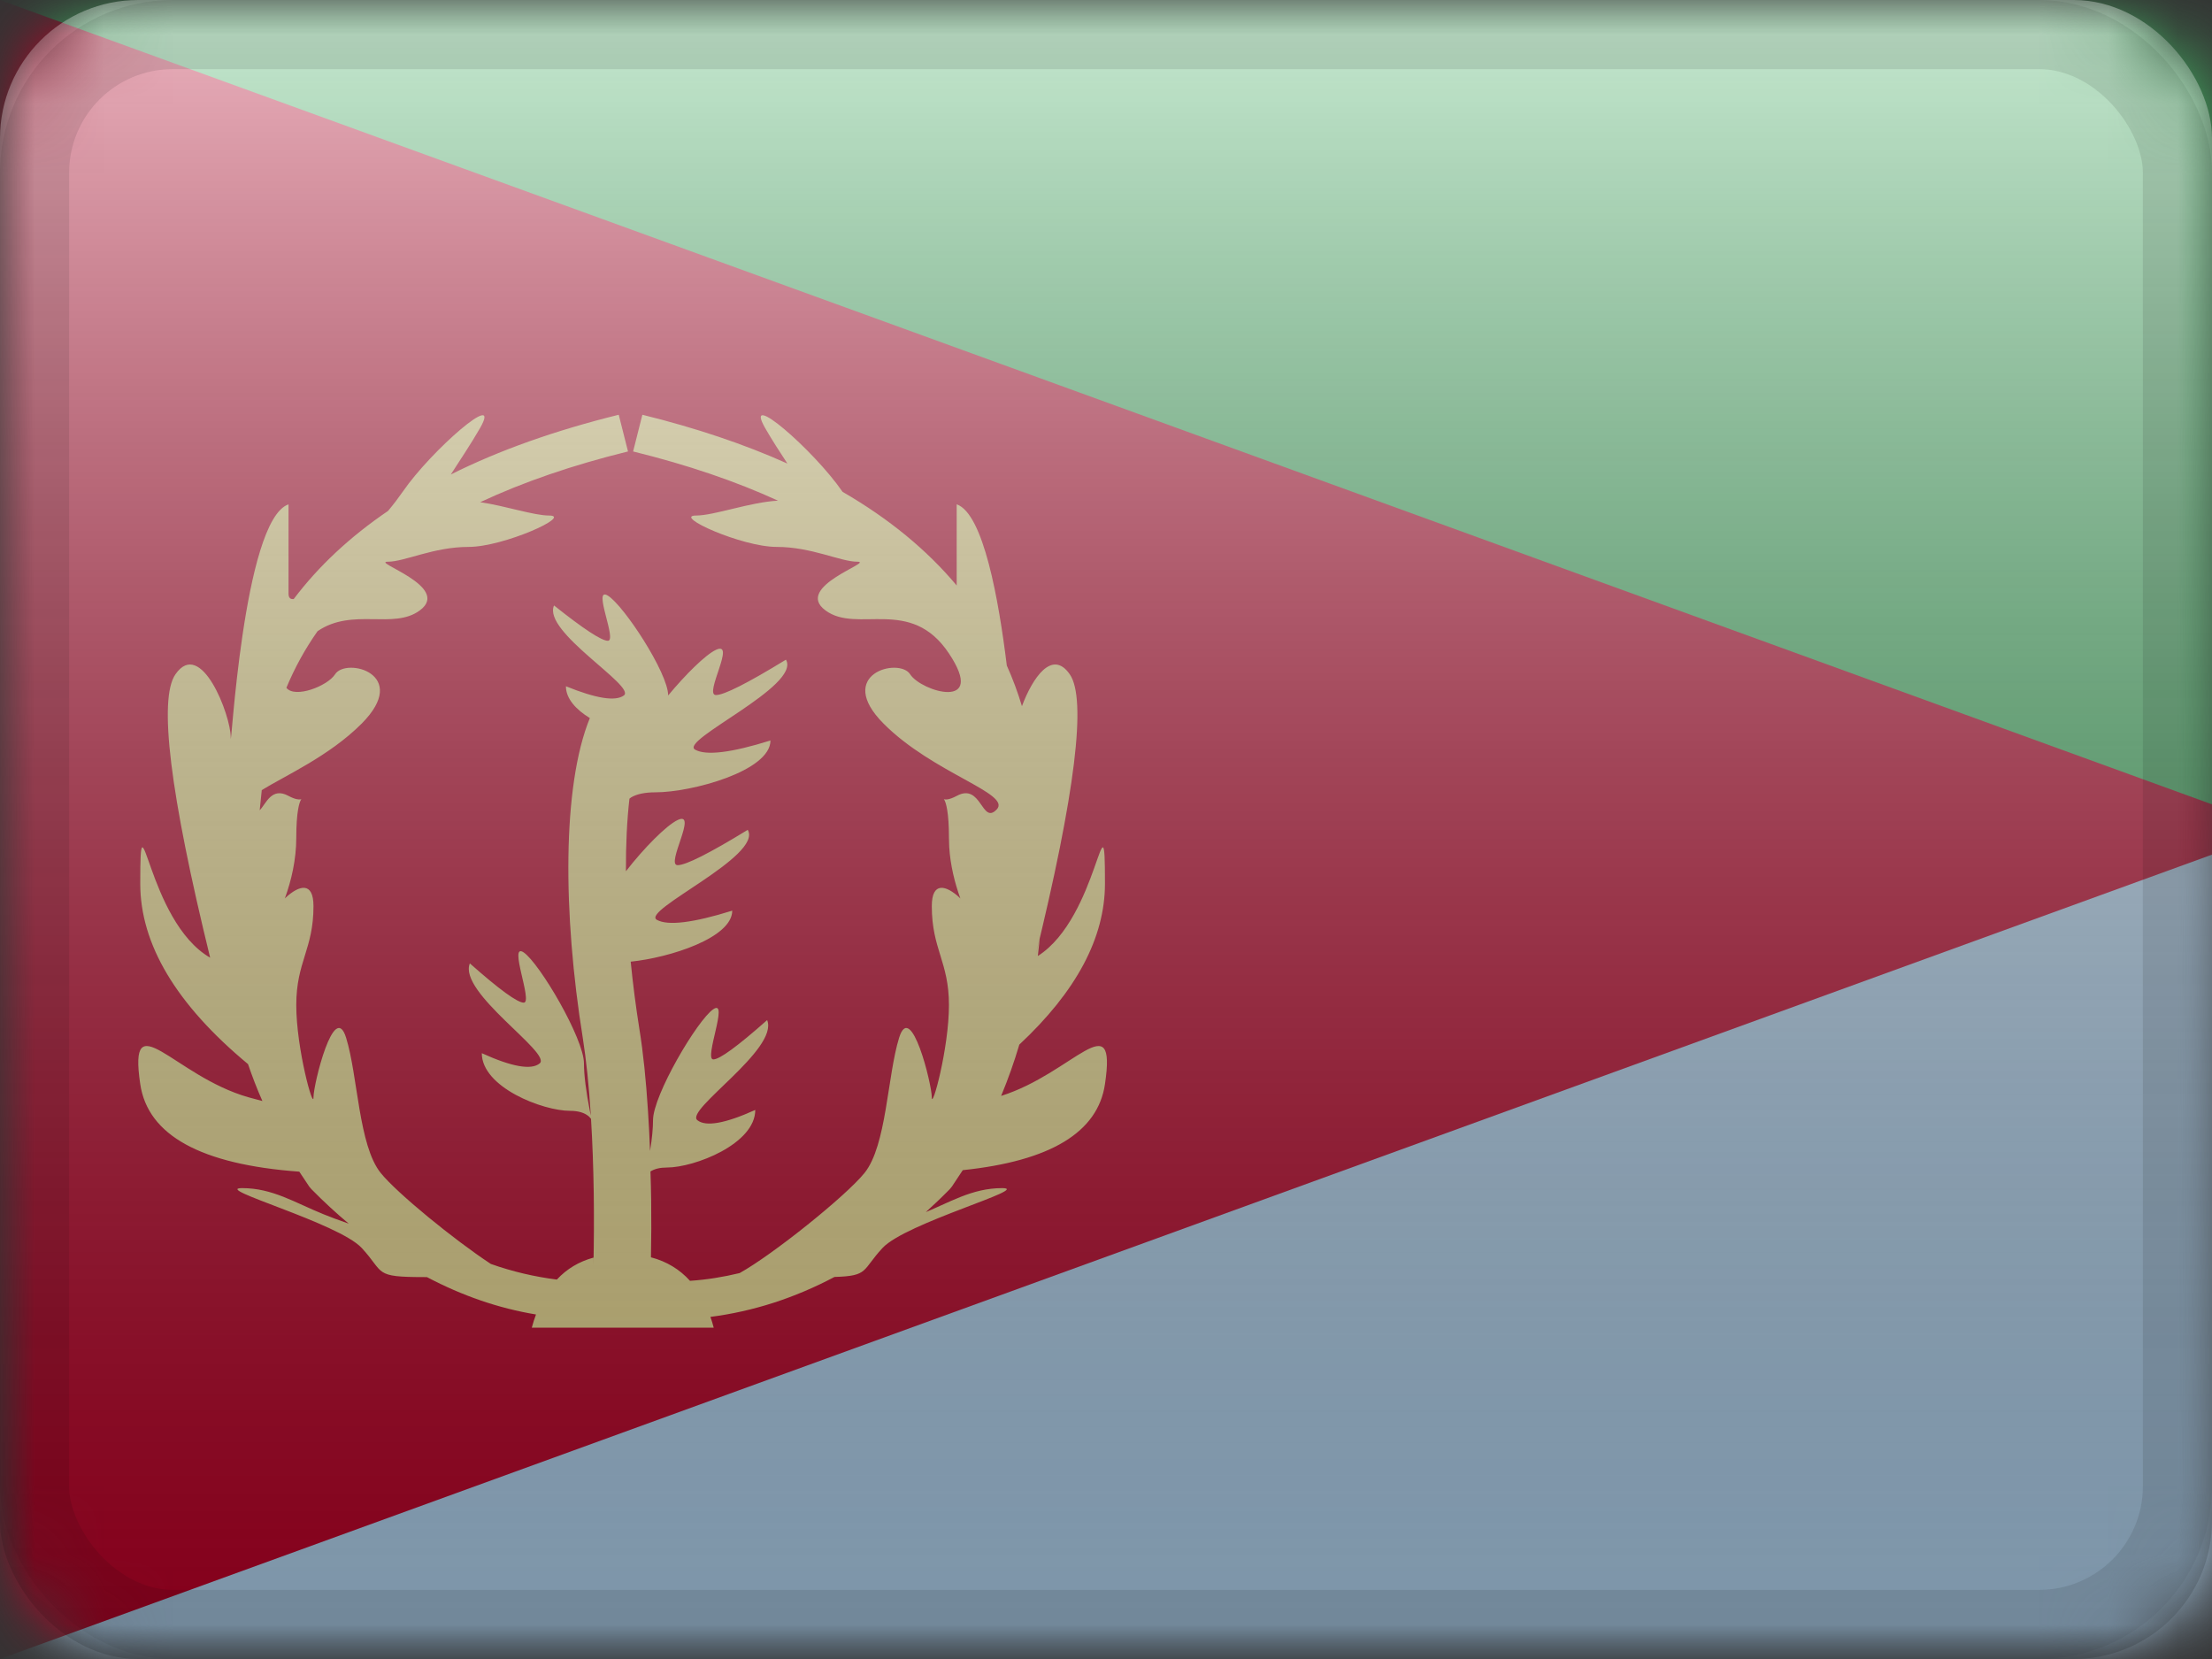 <?xml version="1.0" encoding="UTF-8"?>
<svg width="32px" height="24px" viewBox="0 0 32 24" version="1.1" xmlns="http://www.w3.org/2000/svg" xmlns:xlink="http://www.w3.org/1999/xlink">
    <rect x="0" y="0" width="32" height="24" fill="#333333" stroke="none"/>
    <title>ER</title>
    <defs>
        <rect id="path-1" x="0" y="0" width="32" height="24" rx="2"></rect>
        <rect id="path-3" x="0" y="0" width="34" height="24"></rect>
        <linearGradient x1="50%" y1="100%" x2="50%" y2="0%" id="linearGradient-5">
            <stop stop-color="#000000" stop-opacity="0.3" offset="2.421%"></stop>
            <stop stop-color="#FFFFFF" stop-opacity="0.7" offset="100%"></stop>
        </linearGradient>
        <rect id="path-6" x="0" y="0" width="32" height="24" rx="2"></rect>
    </defs>
    <g id="Flagpack" stroke="none" stroke-width="1" fill="none" fill-rule="evenodd">
        <g id="Flagpack---L-(32×24)" transform="translate(-264, -328)">
            <g id="ER" transform="translate(264, 328)">
                <mask id="mask-2" fill="white">
                    <use xlink:href="#path-1"></use>
                </mask>
                <g id="drop-shadow"></g>
                <g id="Group" mask="url(#mask-2)">
                    <g id="flag">
                        <mask id="mask-4" fill="white">
                            <use xlink:href="#path-3"></use>
                        </mask>
                        <g id="mask"></g>
                        <g id="contents" mask="url(#mask-4)">
                            <rect id="top" fill="#43B764" x="0" y="0" width="32" height="12"></rect>
                            <rect id="bottom" fill="#B4D7F4" x="0" y="12" width="32" height="12"></rect>
                            <polygon id="blue" fill="#BE0027" points="0 0 33 12 0 24"></polygon>
                            <path d="M9.293,6 C10.071,6.192 10.77,6.427 11.391,6.706 C11.283,6.542 11.167,6.363 11.07,6.194 C10.738,5.614 11.776,6.515 12.186,7.111 C12.187,7.112 12.188,7.114 12.189,7.115 C12.858,7.502 13.408,7.954 13.84,8.47 L13.84,7.296 C14.228,7.429 14.449,8.684 14.565,9.628 C14.65,9.817 14.723,10.013 14.784,10.216 C14.934,9.813 15.219,9.384 15.476,9.755 C15.723,10.111 15.556,11.478 14.974,13.854 L15.041,13.582 C15.033,13.665 15.024,13.748 15.014,13.83 C15.895,13.27 15.985,11.341 15.985,12.783 C15.985,13.564 15.572,14.341 14.746,15.112 C14.671,15.366 14.583,15.613 14.483,15.854 C15.526,15.525 16.16,14.51 15.985,15.684 C15.882,16.381 15.196,16.796 13.928,16.928 L13.771,17.165 L13.74,17.203 C13.624,17.321 13.507,17.432 13.389,17.539 L13.322,17.565 C13.738,17.397 14.057,17.188 14.497,17.188 C14.938,17.188 13.104,17.69 12.767,18.054 C12.466,18.378 12.572,18.459 12.072,18.473 C11.496,18.778 10.898,18.971 10.277,19.051 C10.295,19.1 10.311,19.152 10.325,19.207 L10.325,19.207 L7.693,19.207 C7.711,19.141 7.731,19.077 7.754,19.016 C7.211,18.926 6.685,18.744 6.178,18.476 L6.135,18.475 C5.397,18.475 5.569,18.417 5.233,18.054 C4.896,17.69 3.062,17.188 3.503,17.188 C3.943,17.188 4.262,17.397 4.678,17.565 C4.775,17.605 4.897,17.65 5.045,17.702 C4.862,17.549 4.682,17.383 4.505,17.203 L4.473,17.165 L4.33,16.95 C2.906,16.846 2.139,16.424 2.029,15.684 C1.851,14.486 2.514,15.567 3.595,15.874 C3.668,15.894 3.735,15.912 3.796,15.928 C3.718,15.753 3.65,15.575 3.588,15.394 C2.548,14.53 2.029,13.659 2.029,12.783 C2.029,11.32 2.122,13.326 3.04,13.854 C2.458,11.478 2.291,10.111 2.538,9.755 C2.908,9.22 3.338,10.348 3.338,10.666 C3.338,10.983 3.515,7.522 4.174,7.296 L4.174,8.588 L4.174,8.588 C4.174,8.649 4.201,8.672 4.249,8.666 C4.61,8.188 5.065,7.764 5.614,7.391 C5.699,7.289 5.771,7.193 5.828,7.111 C6.238,6.515 7.276,5.614 6.944,6.194 C6.815,6.418 6.652,6.661 6.522,6.864 C7.221,6.514 8.032,6.227 8.951,6 L9.085,6.531 C8.28,6.729 7.568,6.974 6.947,7.265 C7.312,7.318 7.722,7.458 7.943,7.458 C8.29,7.458 7.286,7.912 6.778,7.912 C6.27,7.912 5.857,8.126 5.61,8.126 C5.362,8.126 6.537,8.487 6.074,8.83 C5.691,9.114 5.101,8.785 4.594,9.131 C4.413,9.388 4.263,9.661 4.143,9.95 C4.266,10.108 4.738,9.925 4.847,9.755 C5.007,9.504 5.947,9.751 5.23,10.47 C4.764,10.937 4.12,11.224 3.787,11.43 L3.757,11.722 L3.757,11.722 C3.851,11.624 3.929,11.381 4.174,11.514 C4.269,11.565 4.322,11.569 4.348,11.564 L4.36,11.56 L4.354,11.569 C4.33,11.61 4.286,11.743 4.286,12.121 C4.286,12.435 4.214,12.74 4.124,12.988 L4.12,12.998 L4.131,12.987 C4.327,12.805 4.535,12.748 4.535,13.109 C4.535,13.733 4.286,13.912 4.286,14.54 C4.286,15.168 4.535,16.064 4.535,15.874 C4.535,15.684 4.836,14.462 5.007,15.013 C5.178,15.565 5.187,16.57 5.507,16.968 C5.741,17.259 6.571,17.937 7.101,18.285 C7.412,18.395 7.731,18.47 8.056,18.511 C8.199,18.356 8.376,18.251 8.586,18.193 L8.585,18.303 C8.6,17.631 8.593,16.887 8.55,16.185 L8.519,16.151 C8.456,16.097 8.366,16.07 8.248,16.07 C7.848,16.07 6.97,15.728 6.97,15.236 C7.406,15.434 7.686,15.483 7.807,15.384 C7.99,15.236 6.625,14.359 6.797,13.937 C7.225,14.316 7.485,14.505 7.577,14.505 C7.714,14.505 7.346,13.621 7.577,13.779 C7.807,13.937 8.448,15.025 8.448,15.384 C8.448,15.555 8.478,15.791 8.537,16.091 L8.547,16.139 C8.547,16.133 8.547,16.127 8.546,16.121 C8.52,15.707 8.481,15.335 8.431,15.016 C8.142,13.215 8.132,11.37 8.533,10.388 C8.334,10.266 8.187,10.108 8.187,9.928 C8.624,10.105 8.903,10.15 9.025,10.061 C9.208,9.928 7.843,9.139 8.015,8.759 C8.443,9.1 8.703,9.27 8.794,9.27 C8.932,9.27 8.564,8.475 8.794,8.617 C9.025,8.759 9.666,9.737 9.666,10.061 C9.915,9.761 10.204,9.473 10.357,9.401 C10.657,9.26 10.178,10.055 10.357,10.055 C10.475,10.055 10.813,9.884 11.37,9.543 C11.594,9.923 9.819,10.712 10.056,10.845 C10.215,10.934 10.578,10.89 11.146,10.712 C11.146,11.155 10.004,11.462 9.484,11.462 C9.33,11.462 9.212,11.487 9.131,11.535 L9.106,11.554 C9.07,11.866 9.053,12.222 9.055,12.604 C9.314,12.27 9.639,11.941 9.803,11.863 C10.104,11.721 9.625,12.516 9.803,12.516 C9.922,12.516 10.26,12.346 10.817,12.005 C11.041,12.384 9.265,13.174 9.503,13.307 C9.662,13.395 10.025,13.351 10.593,13.174 C10.593,13.567 9.689,13.854 9.124,13.912 C9.156,14.235 9.198,14.563 9.25,14.888 C9.306,15.234 9.346,15.631 9.374,16.069 C9.387,16.26 9.396,16.455 9.404,16.65 C9.433,16.47 9.447,16.322 9.447,16.205 C9.447,15.845 10.088,14.757 10.319,14.6 C10.549,14.442 10.181,15.326 10.319,15.326 C10.41,15.326 10.67,15.136 11.098,14.757 C11.27,15.179 9.905,16.057 10.088,16.205 C10.21,16.303 10.489,16.254 10.926,16.057 C10.926,16.549 10.047,16.89 9.648,16.89 C9.549,16.89 9.47,16.909 9.41,16.947 C9.42,17.225 9.423,17.502 9.422,17.773 L9.417,18.189 C9.643,18.248 9.831,18.362 9.982,18.529 C10.224,18.513 10.464,18.474 10.7,18.417 C11.179,18.151 12.238,17.302 12.507,16.968 C12.827,16.57 12.836,15.565 13.007,15.013 C13.178,14.462 13.48,15.684 13.48,15.874 C13.48,16.064 13.728,15.168 13.728,14.54 C13.728,13.912 13.48,13.733 13.48,13.109 C13.48,12.748 13.687,12.805 13.883,12.987 L13.893,12.998 L13.89,12.988 C13.813,12.775 13.749,12.521 13.732,12.255 L13.728,12.121 C13.728,11.743 13.684,11.61 13.66,11.569 L13.654,11.56 C13.673,11.569 13.726,11.575 13.84,11.514 C14.201,11.318 14.2,11.939 14.419,11.71 C14.638,11.48 13.501,11.189 12.784,10.47 C12.067,9.751 13.007,9.504 13.167,9.755 C13.328,10.006 14.284,10.288 13.728,9.453 C13.173,8.619 12.404,9.174 11.941,8.83 C11.477,8.487 12.652,8.126 12.404,8.126 C12.157,8.126 11.744,7.912 11.236,7.912 C10.728,7.912 9.724,7.458 10.071,7.458 C10.331,7.458 10.855,7.263 11.255,7.243 C10.645,6.963 9.947,6.725 9.159,6.531 L9.159,6.531 Z" id="Combined-Shape" fill="#F3E294" fill-rule="nonzero"></path>
                        </g>
                    </g>
                </g>
                <g id="overlay" mask="url(#mask-2)">
                    <use fill="url(#linearGradient-5)" fill-rule="evenodd" style="mix-blend-mode: overlay;" xlink:href="#path-6"></use>
                    <rect stroke-opacity="0.1" stroke="#000000" stroke-width="1" stroke-linejoin="square" x="0.5" y="0.5" width="31" height="23" rx="2"></rect>
                </g>
            </g>
        </g>
    </g>
</svg>